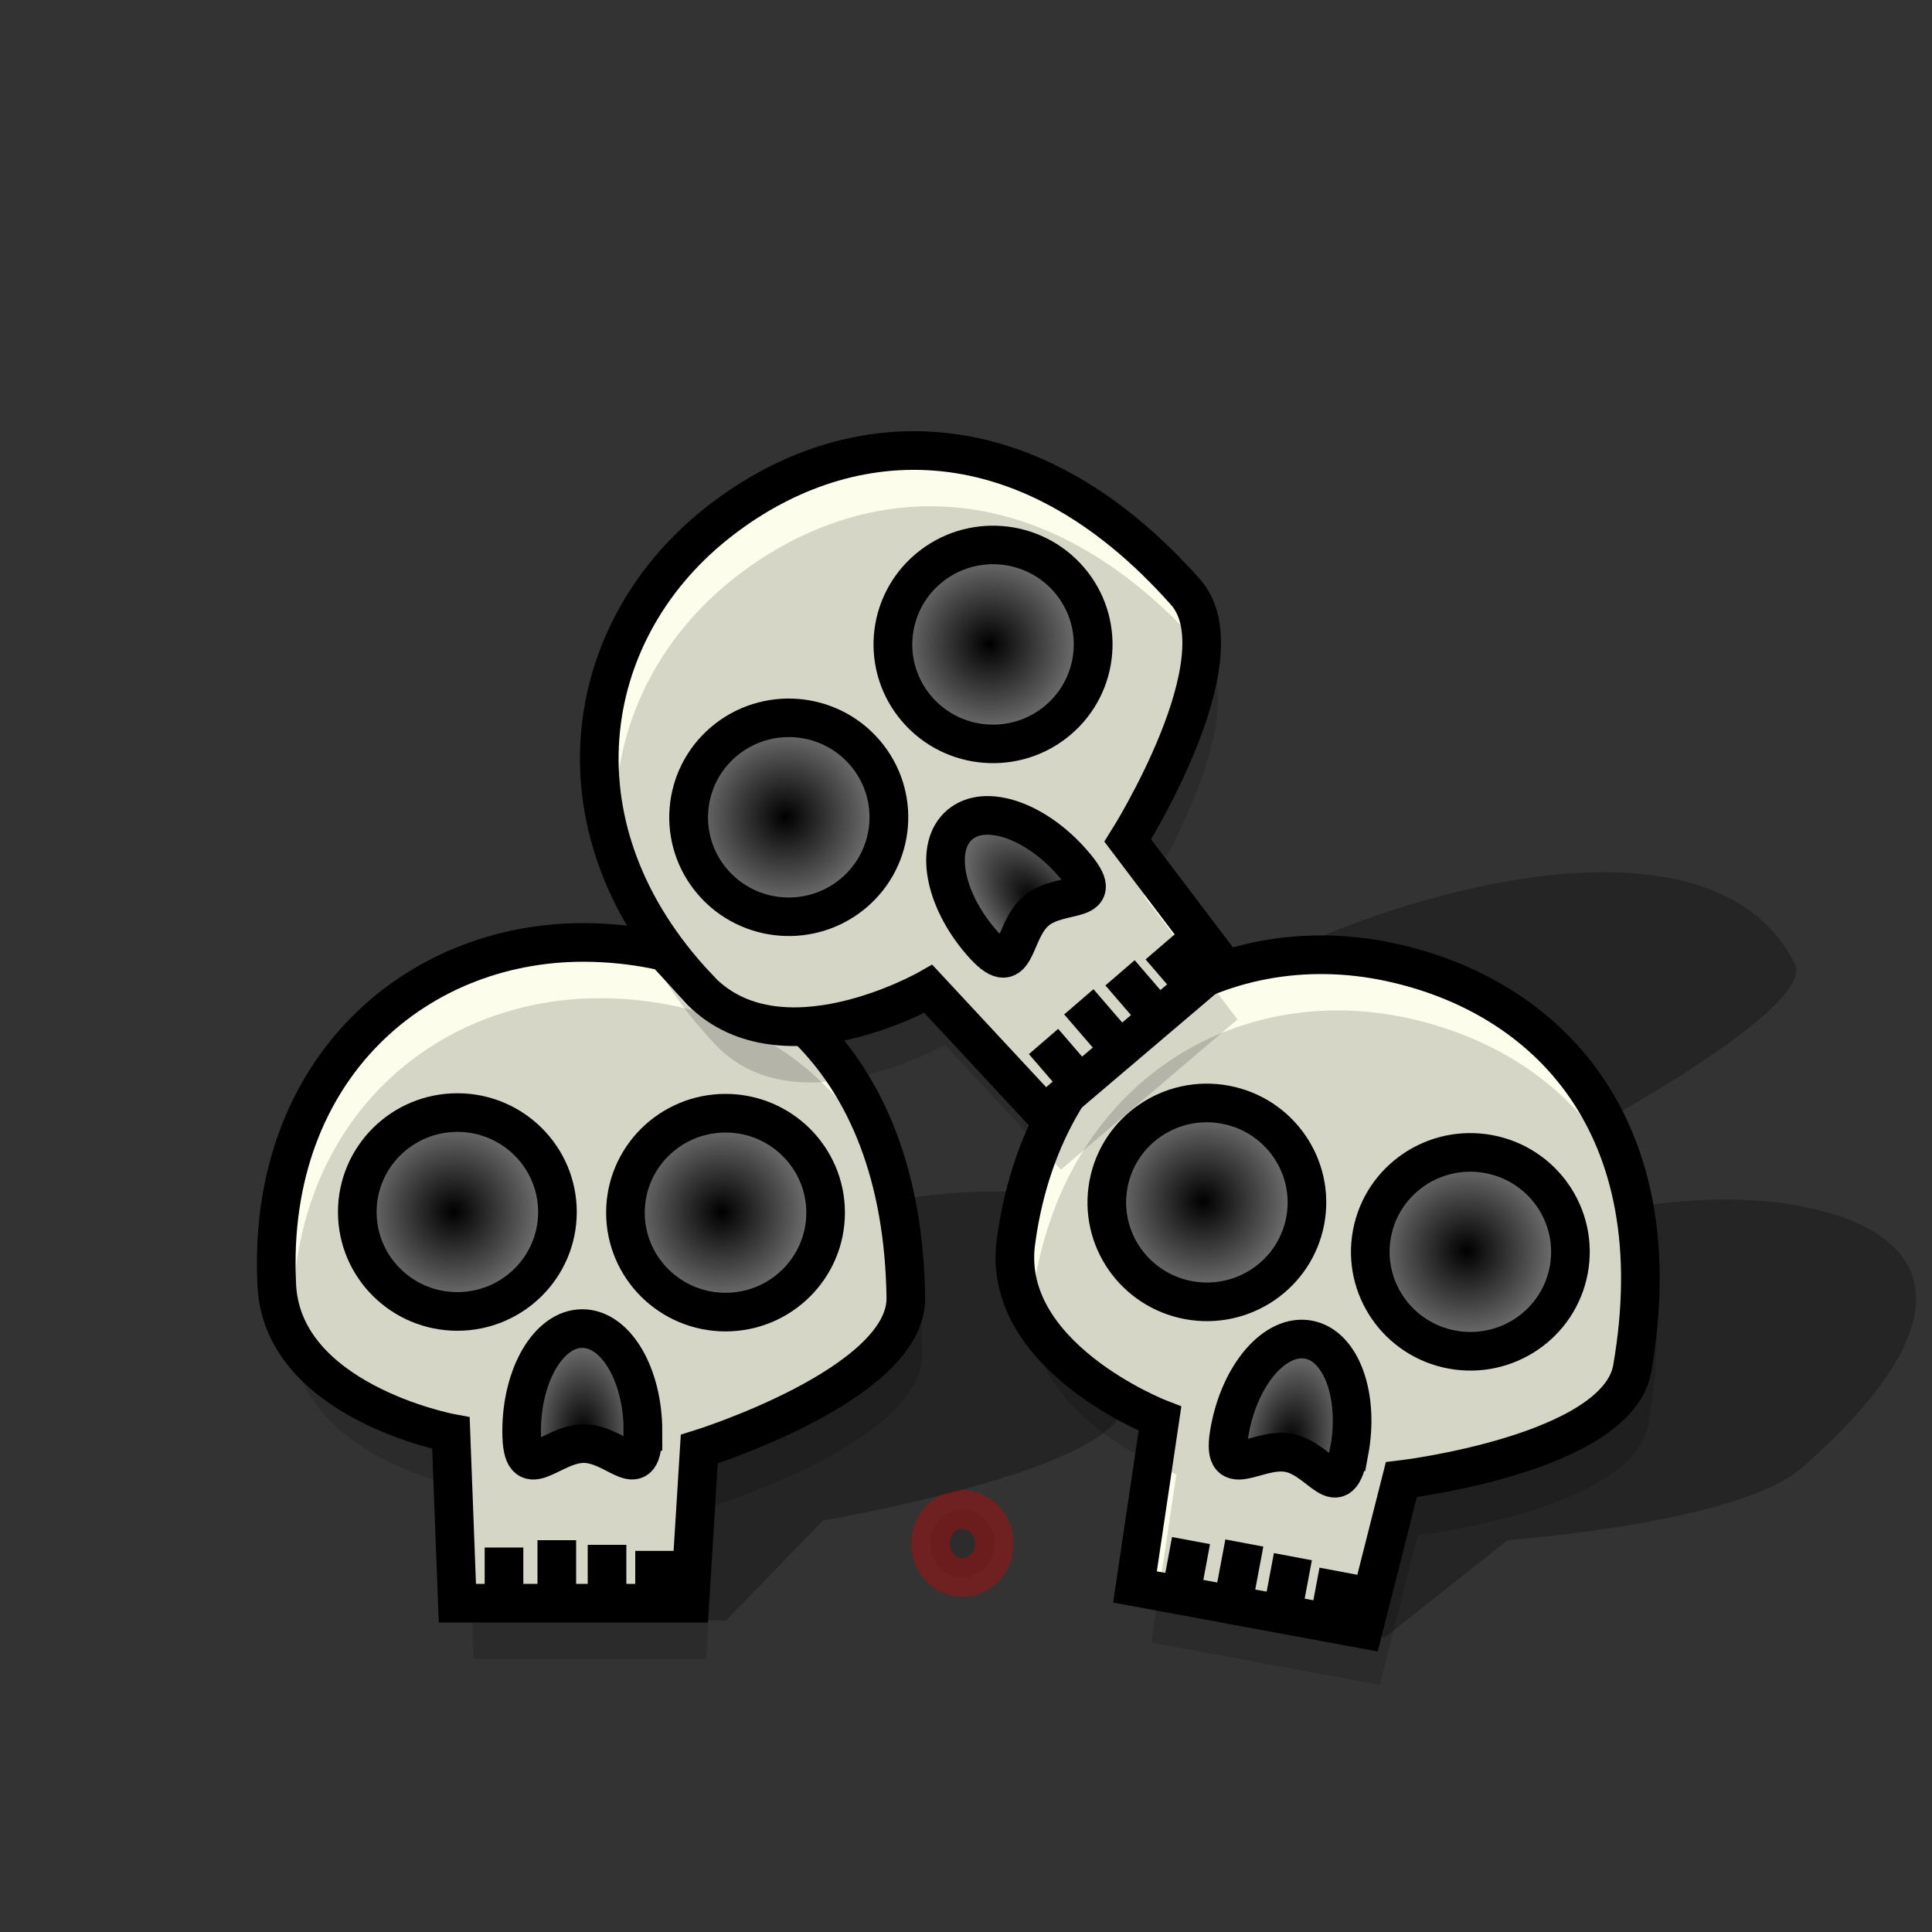 <?xml version="1.0" encoding="UTF-8" standalone="no"?>
<!-- Created with Inkscape (http://www.inkscape.org/) -->

<svg
   width="15mm"
   height="15mm"
   viewBox="0 0 15 15"
   version="1.1"
   id="svg1"
   inkscape:export-filename="ossuary.png"
   inkscape:export-xdpi="96"
   inkscape:export-ydpi="96"
   inkscape:version="1.3.2 (091e20e, 2023-11-25)"
   sodipodi:docname="ossuary.svg"
   xmlns:inkscape="http://www.inkscape.org/namespaces/inkscape"
   xmlns:sodipodi="http://sodipodi.sourceforge.net/DTD/sodipodi-0.dtd"
   xmlns:xlink="http://www.w3.org/1999/xlink"
   xmlns="http://www.w3.org/2000/svg"
   xmlns:svg="http://www.w3.org/2000/svg">
  <rect x="0" y="0" width="15" height="15" fill="#333333" stroke="none"/>
  <sodipodi:namedview
     id="namedview1"
     pagecolor="#ffffff"
     bordercolor="#000000"
     borderopacity="0.25"
     inkscape:showpageshadow="2"
     inkscape:pageopacity="0.0"
     inkscape:pagecheckerboard="0"
     inkscape:deskcolor="#d1d1d1"
     inkscape:document-units="mm"
     showguides="false"
     inkscape:zoom="7.3848406"
     inkscape:cx="11.645478"
     inkscape:cy="43.53513"
     inkscape:window-width="1792"
     inkscape:window-height="998"
     inkscape:window-x="34"
     inkscape:window-y="25"
     inkscape:window-maximized="0"
     inkscape:current-layer="layer1" />
  <defs
     id="defs1">
    <radialGradient
       inkscape:collect="always"
       xlink:href="#linearGradient2"
       id="radialGradient3"
       cx="78.808"
       cy="113.373"
       fx="78.808"
       fy="113.373"
       r="15.919"
       gradientUnits="userSpaceOnUse"
       gradientTransform="matrix(0.054,0,0,0.054,-0.733,3.285)" />
    <linearGradient
       id="linearGradient2"
       inkscape:collect="always">
      <stop
         style="stop-color:#000000;stop-opacity:1;"
         offset="0"
         id="stop2" />
      <stop
         style="stop-color:#a5a5a5;stop-opacity:1;"
         offset="1"
         id="stop3" />
    </linearGradient>
    <radialGradient
       inkscape:collect="always"
       xlink:href="#linearGradient2"
       id="radialGradient3-8"
       cx="78.808"
       cy="113.373"
       fx="78.808"
       fy="113.373"
       r="15.919"
       gradientUnits="userSpaceOnUse"
       gradientTransform="matrix(0.054,0,0,0.054,1.349,3.29)" />
    <radialGradient
       inkscape:collect="always"
       xlink:href="#linearGradient2"
       id="radialGradient3-8-0"
       cx="78.808"
       cy="113.373"
       fx="78.808"
       fy="113.373"
       r="15.919"
       gradientUnits="userSpaceOnUse"
       gradientTransform="matrix(0.033,0,0,0.056,1.925,4.784)" />
    <radialGradient
       inkscape:collect="always"
       xlink:href="#linearGradient2"
       id="radialGradient3-6"
       cx="78.808"
       cy="113.373"
       fx="78.808"
       fy="113.373"
       r="15.919"
       gradientUnits="userSpaceOnUse"
       gradientTransform="matrix(0.054,0,0,0.054,6.647,1.348)" />
    <radialGradient
       inkscape:collect="always"
       xlink:href="#linearGradient2"
       id="radialGradient3-8-5"
       cx="78.808"
       cy="113.373"
       fx="78.808"
       fy="113.373"
       r="15.919"
       gradientUnits="userSpaceOnUse"
       gradientTransform="matrix(0.054,0,0,0.054,8.729,1.353)" />
    <radialGradient
       inkscape:collect="always"
       xlink:href="#linearGradient2"
       id="radialGradient3-8-0-4"
       cx="78.808"
       cy="113.373"
       fx="78.808"
       fy="113.373"
       r="15.919"
       gradientUnits="userSpaceOnUse"
       gradientTransform="matrix(0.032,0.006,-0.01,0.055,8.626,4.491)" />
    <radialGradient
       inkscape:collect="always"
       xlink:href="#linearGradient2"
       id="radialGradient3-6-2"
       cx="78.808"
       cy="113.373"
       fx="78.808"
       fy="113.373"
       r="15.919"
       gradientUnits="userSpaceOnUse"
       gradientTransform="matrix(0.054,0,0,0.054,-3.775,2.656)" />
    <radialGradient
       inkscape:collect="always"
       xlink:href="#linearGradient2"
       id="radialGradient3-8-5-7"
       cx="78.808"
       cy="113.373"
       fx="78.808"
       fy="113.373"
       r="15.919"
       gradientUnits="userSpaceOnUse"
       gradientTransform="matrix(0.054,0,0,0.054,-1.698,2.661)" />
    <radialGradient
       inkscape:collect="always"
       xlink:href="#linearGradient2"
       id="radialGradient3-8-0-4-8"
       cx="78.808"
       cy="113.373"
       fx="78.808"
       fy="113.373"
       r="15.919"
       gradientUnits="userSpaceOnUse"
       gradientTransform="matrix(0.025,-0.021,0.037,0.042,1.86,3.878)" />
  </defs>
  <g
     inkscape:label="Layer 1"
     inkscape:groupmode="layer"
     id="layer1">
    <ellipse
       style="fill:#000000;fill-opacity:0.143;stroke:#c00707;stroke-width:0.3;stroke-dasharray:none;stroke-opacity:0.421"
       id="path5"
       cx="7.472"
       cy="11.983"
       rx="0.248"
       ry="0.264" />
    <path
       style="fill:#000000;fill-opacity:0.279;stroke:none;stroke-width:0.3;stroke-dasharray:none"
       d="M 3.841,10.965 C 4.711,9.883 6.462,9.227 7.792,9.252 c 1.228,0.023 1.926,0.549 0.864,1.794 -0.381,0.436 -2.267,0.76 -2.267,0.76 L 5.637,12.581 H 3.833 l 0.698,-0.857 c 0,0 -1.187,-0.162 -0.69,-0.76 z"
       id="path1-8-9"
       sodipodi:nodetypes="cscccccc" />
    <path
       style="fill:#000000;fill-opacity:0.279;stroke:none;stroke-width:0.557"
       d="M 9.777,10.745 C 10.948,9.671 12.734,9.166 13.895,9.35 c 1.072,0.17 1.489,0.824 0.09,2.05 -0.498,0.429 -2.279,0.557 -2.279,0.557 l -0.952,0.754 -1.588,-0.213 0.934,-0.848 c 0,0 -0.984,-0.316 -0.323,-0.906 z"
       id="path1-7-71-2"
       sodipodi:nodetypes="cscccccc" />
    <path
       style="fill:#000000;fill-opacity:0.279;stroke:none;stroke-width:0.3;stroke-dasharray:none"
       d="M 8.408,9.476 C 7.95,8.686 9.051,7.693 10.582,7.145 c 1.413,-0.506 2.898,-0.592 3.355,0.343 0.151,0.331 -1.543,1.25 -1.543,1.25 l 0.183,0.621 -2.031,0.757 -0.352,-0.63 c 0,0 -1.551,0.434 -1.785,-0.009 z"
       id="path1-7-7-6-4"
       sodipodi:nodetypes="cscccccc" />
    <path
       style="fill:#fcfdea;fill-opacity:1;stroke:#000000;stroke-width:0.3;stroke-dasharray:none"
       d="M 2.148,9.957 C 2.073,8.289 3.252,7.28 4.603,7.318 c 1.248,0.035 2.405,0.846 2.43,2.763 0,0.672 -1.604,1.17 -1.604,1.17 L 5.355,12.447 H 3.551 l -0.05,-1.32 c 0,0 -1.328,-0.249 -1.353,-1.17 z"
       id="path1"
       sodipodi:nodetypes="cscccccc" />
    <ellipse
       style="fill:url(#radialGradient3);stroke:#000000;stroke-width:0.3;stroke-dasharray:none"
       id="path2"
       cx="3.551"
       cy="9.41"
       rx="0.777"
       ry="0.772" />
    <ellipse
       style="fill:url(#radialGradient3-8);stroke:#000000;stroke-width:0.3;stroke-dasharray:none"
       id="path2-8"
       cx="5.633"
       cy="9.415"
       rx="0.777"
       ry="0.772" />
    <path
       id="path2-8-7"
       style="fill:url(#radialGradient3-8-0);stroke:#000000;stroke-width:0.3;stroke-dasharray:none"
       d="m 4.991,11.113 c 0,0.44 -0.199,0.095 -0.459,0.095 -0.26,0 -0.482,0.346 -0.482,-0.095 0,-0.44 0.211,-0.798 0.471,-0.798 0.26,0 0.471,0.357 0.471,0.798 z"
       sodipodi:nodetypes="sssss" />
    <path
       style="fill:none;stroke:#000000;stroke-width:0.3;stroke-dasharray:none"
       d="m 3.913,12.015 v 0.498"
       id="path3-3"
       sodipodi:nodetypes="cc" />
    <path
       style="fill:none;stroke:#000000;stroke-width:0.3;stroke-dasharray:none"
       d="m 4.323,11.958 v 0.498"
       id="path3-0"
       sodipodi:nodetypes="cc" />
    <path
       style="fill:none;stroke:#000000;stroke-width:0.3;stroke-dasharray:none"
       d="m 4.713,11.994 v 0.498"
       id="path3-6"
       sodipodi:nodetypes="cc" />
    <path
       style="fill:none;stroke:#000000;stroke-width:0.3;stroke-dasharray:none"
       d="m 5.082,12.041 v 0.498"
       id="path3-2"
       sodipodi:nodetypes="cc" />
    <path
       style="fill:#fcfdea;fill-opacity:1;stroke:#000000;stroke-width:0.3;stroke-dasharray:none"
       d="M 7.891,9.617 C 8.125,7.964 9.47,7.186 10.792,7.47 c 1.22,0.262 2.209,1.27 1.88,3.159 -0.124,0.661 -1.792,0.859 -1.792,0.859 l -0.294,1.161 -1.774,-0.328 0.194,-1.306 c 0,0 -1.26,-0.486 -1.115,-1.396 z"
       id="path1-7"
       sodipodi:nodetypes="cscccccc" />
    <ellipse
       style="fill:url(#radialGradient3-6);stroke:#000000;stroke-width:0.3;stroke-dasharray:none"
       id="path2-5"
       cx="10.931"
       cy="7.473"
       transform="matrix(0.983,0.182,-0.184,0.983,0,0)"
       rx="0.777"
       ry="0.772" />
    <ellipse
       style="fill:url(#radialGradient3-8-5);stroke:#000000;stroke-width:0.3;stroke-dasharray:none"
       id="path2-8-5"
       cx="13.013"
       cy="7.478"
       transform="matrix(0.983,0.182,-0.184,0.983,0,0)"
       rx="0.777"
       ry="0.772" />
    <path
       id="path2-8-7-4"
       style="fill:url(#radialGradient3-8-0-4);stroke:#000000;stroke-width:0.3;stroke-dasharray:none"
       d="m 10.474,11.271 c -0.081,0.433 -0.213,0.057 -0.469,0.009 -0.255,-0.047 -0.538,0.252 -0.456,-0.181 0.081,-0.433 0.354,-0.746 0.61,-0.698 0.255,0.047 0.397,0.437 0.316,0.87 z"
       sodipodi:nodetypes="sssss" />
    <path
       style="fill:none;stroke:#000000;stroke-width:0.3;stroke-dasharray:none"
       d="M 9.247,11.961 9.156,12.45"
       id="path3-3-1"
       sodipodi:nodetypes="cc" />
    <path
       style="fill:none;stroke:#000000;stroke-width:0.3;stroke-dasharray:none"
       d="m 9.661,11.98 -0.092,0.489"
       id="path3-0-8"
       sodipodi:nodetypes="cc" />
    <path
       style="fill:none;stroke:#000000;stroke-width:0.3;stroke-dasharray:none"
       d="M 10.038,12.086 9.946,12.575"
       id="path3-6-8"
       sodipodi:nodetypes="cc" />
    <path
       style="fill:none;stroke:#000000;stroke-width:0.3;stroke-dasharray:none"
       d="m 10.392,12.199 -0.092,0.489"
       id="path3-2-3"
       sodipodi:nodetypes="cc" />
    <path
       style="fill:#fcfdea;fill-opacity:1;stroke:#000000;stroke-width:0.3;stroke-dasharray:none"
       d="M 5.415,7.664 C 4.266,6.445 4.501,4.917 5.553,4.073 6.524,3.293 7.934,3.161 9.208,4.601 9.648,5.112 8.756,6.526 8.756,6.526 L 9.481,7.483 8.11,8.648 7.208,7.678 c 0,0 -1.172,0.669 -1.794,-0.014 z"
       id="path1-7-7"
       sodipodi:nodetypes="cscccccc" />
    <ellipse
       style="fill:url(#radialGradient3-6-2);stroke:#000000;stroke-width:0.3;stroke-dasharray:none"
       id="path2-5-1"
       cx="0.498"
       cy="8.797"
       transform="matrix(0.762,-0.648,0.653,0.758,0,0)"
       rx="0.775"
       ry="0.774" />
    <ellipse
       style="fill:url(#radialGradient3-8-5-7);stroke:#000000;stroke-width:0.3;stroke-dasharray:none"
       id="path2-8-5-8"
       cx="2.575"
       cy="8.802"
       transform="matrix(0.762,-0.648,0.653,0.758,0,0)"
       rx="0.775"
       ry="0.774" />
    <path
       id="path2-8-7-4-7"
       style="fill:url(#radialGradient3-8-0-4-8);stroke:#000000;stroke-width:0.3;stroke-dasharray:none"
       d="M 8.331,6.704 C 8.62,7.039 8.242,6.905 8.044,7.073 7.847,7.241 7.905,7.647 7.616,7.312 7.328,6.978 7.254,6.57 7.452,6.403 7.649,6.235 8.043,6.37 8.331,6.704 Z"
       sodipodi:nodetypes="sssss" />
    <path
       style="fill:none;stroke:#000000;stroke-width:0.3;stroke-dasharray:none"
       d="M 8.102,8.086 8.428,8.464"
       id="path3-3-1-8"
       sodipodi:nodetypes="cc" />
    <path
       style="fill:none;stroke:#000000;stroke-width:0.3;stroke-dasharray:none"
       d="M 8.376,7.778 8.702,8.156"
       id="path3-0-8-7"
       sodipodi:nodetypes="cc" />
    <path
       style="fill:none;stroke:#000000;stroke-width:0.3;stroke-dasharray:none"
       d="M 8.696,7.553 9.022,7.931"
       id="path3-6-8-7"
       sodipodi:nodetypes="cc" />
    <path
       style="fill:none;stroke:#000000;stroke-width:0.3;stroke-dasharray:none"
       d="M 9.008,7.351 9.333,7.729"
       id="path3-2-3-4"
       sodipodi:nodetypes="cc" />
    <path
       style="fill:#000000;fill-opacity:0.155;stroke:none;stroke-width:0.3;stroke-dasharray:none"
       d="M 2.275,10.39 C 2.2,8.722 3.379,7.713 4.731,7.751 c 1.248,0.035 2.405,0.846 2.43,2.763 0,0.672 -1.604,1.17 -1.604,1.17 l -0.075,1.195 h -1.804 l -0.05,-1.32 c 0,0 -1.328,-0.249 -1.353,-1.17 z"
       id="path1-8"
       sodipodi:nodetypes="cscccccc" />
    <path
       style="fill:#000000;fill-opacity:0.155;stroke:none;stroke-width:0.3;stroke-dasharray:none"
       d="M 8.018,10.05 C 8.252,8.397 9.597,7.619 10.919,7.902 c 1.22,0.262 2.209,1.27 1.88,3.159 -0.124,0.661 -1.792,0.859 -1.792,0.859 L 10.713,13.081 8.939,12.753 9.133,11.447 c 0,0 -1.26,-0.486 -1.115,-1.396 z"
       id="path1-7-71"
       sodipodi:nodetypes="cscccccc" />
    <path
       style="fill:#000000;fill-opacity:0.155;stroke:none;stroke-width:0.3;stroke-dasharray:none"
       d="M 5.542,8.097 C 4.393,6.878 4.628,5.35 5.68,4.505 6.651,3.726 8.061,3.594 9.335,5.034 9.775,5.545 8.883,6.959 8.883,6.959 L 9.608,7.915 8.237,9.081 7.336,8.111 c 0,0 -1.172,0.669 -1.794,-0.014 z"
       id="path1-7-7-6"
       sodipodi:nodetypes="cscccccc" />
  </g>
</svg>
